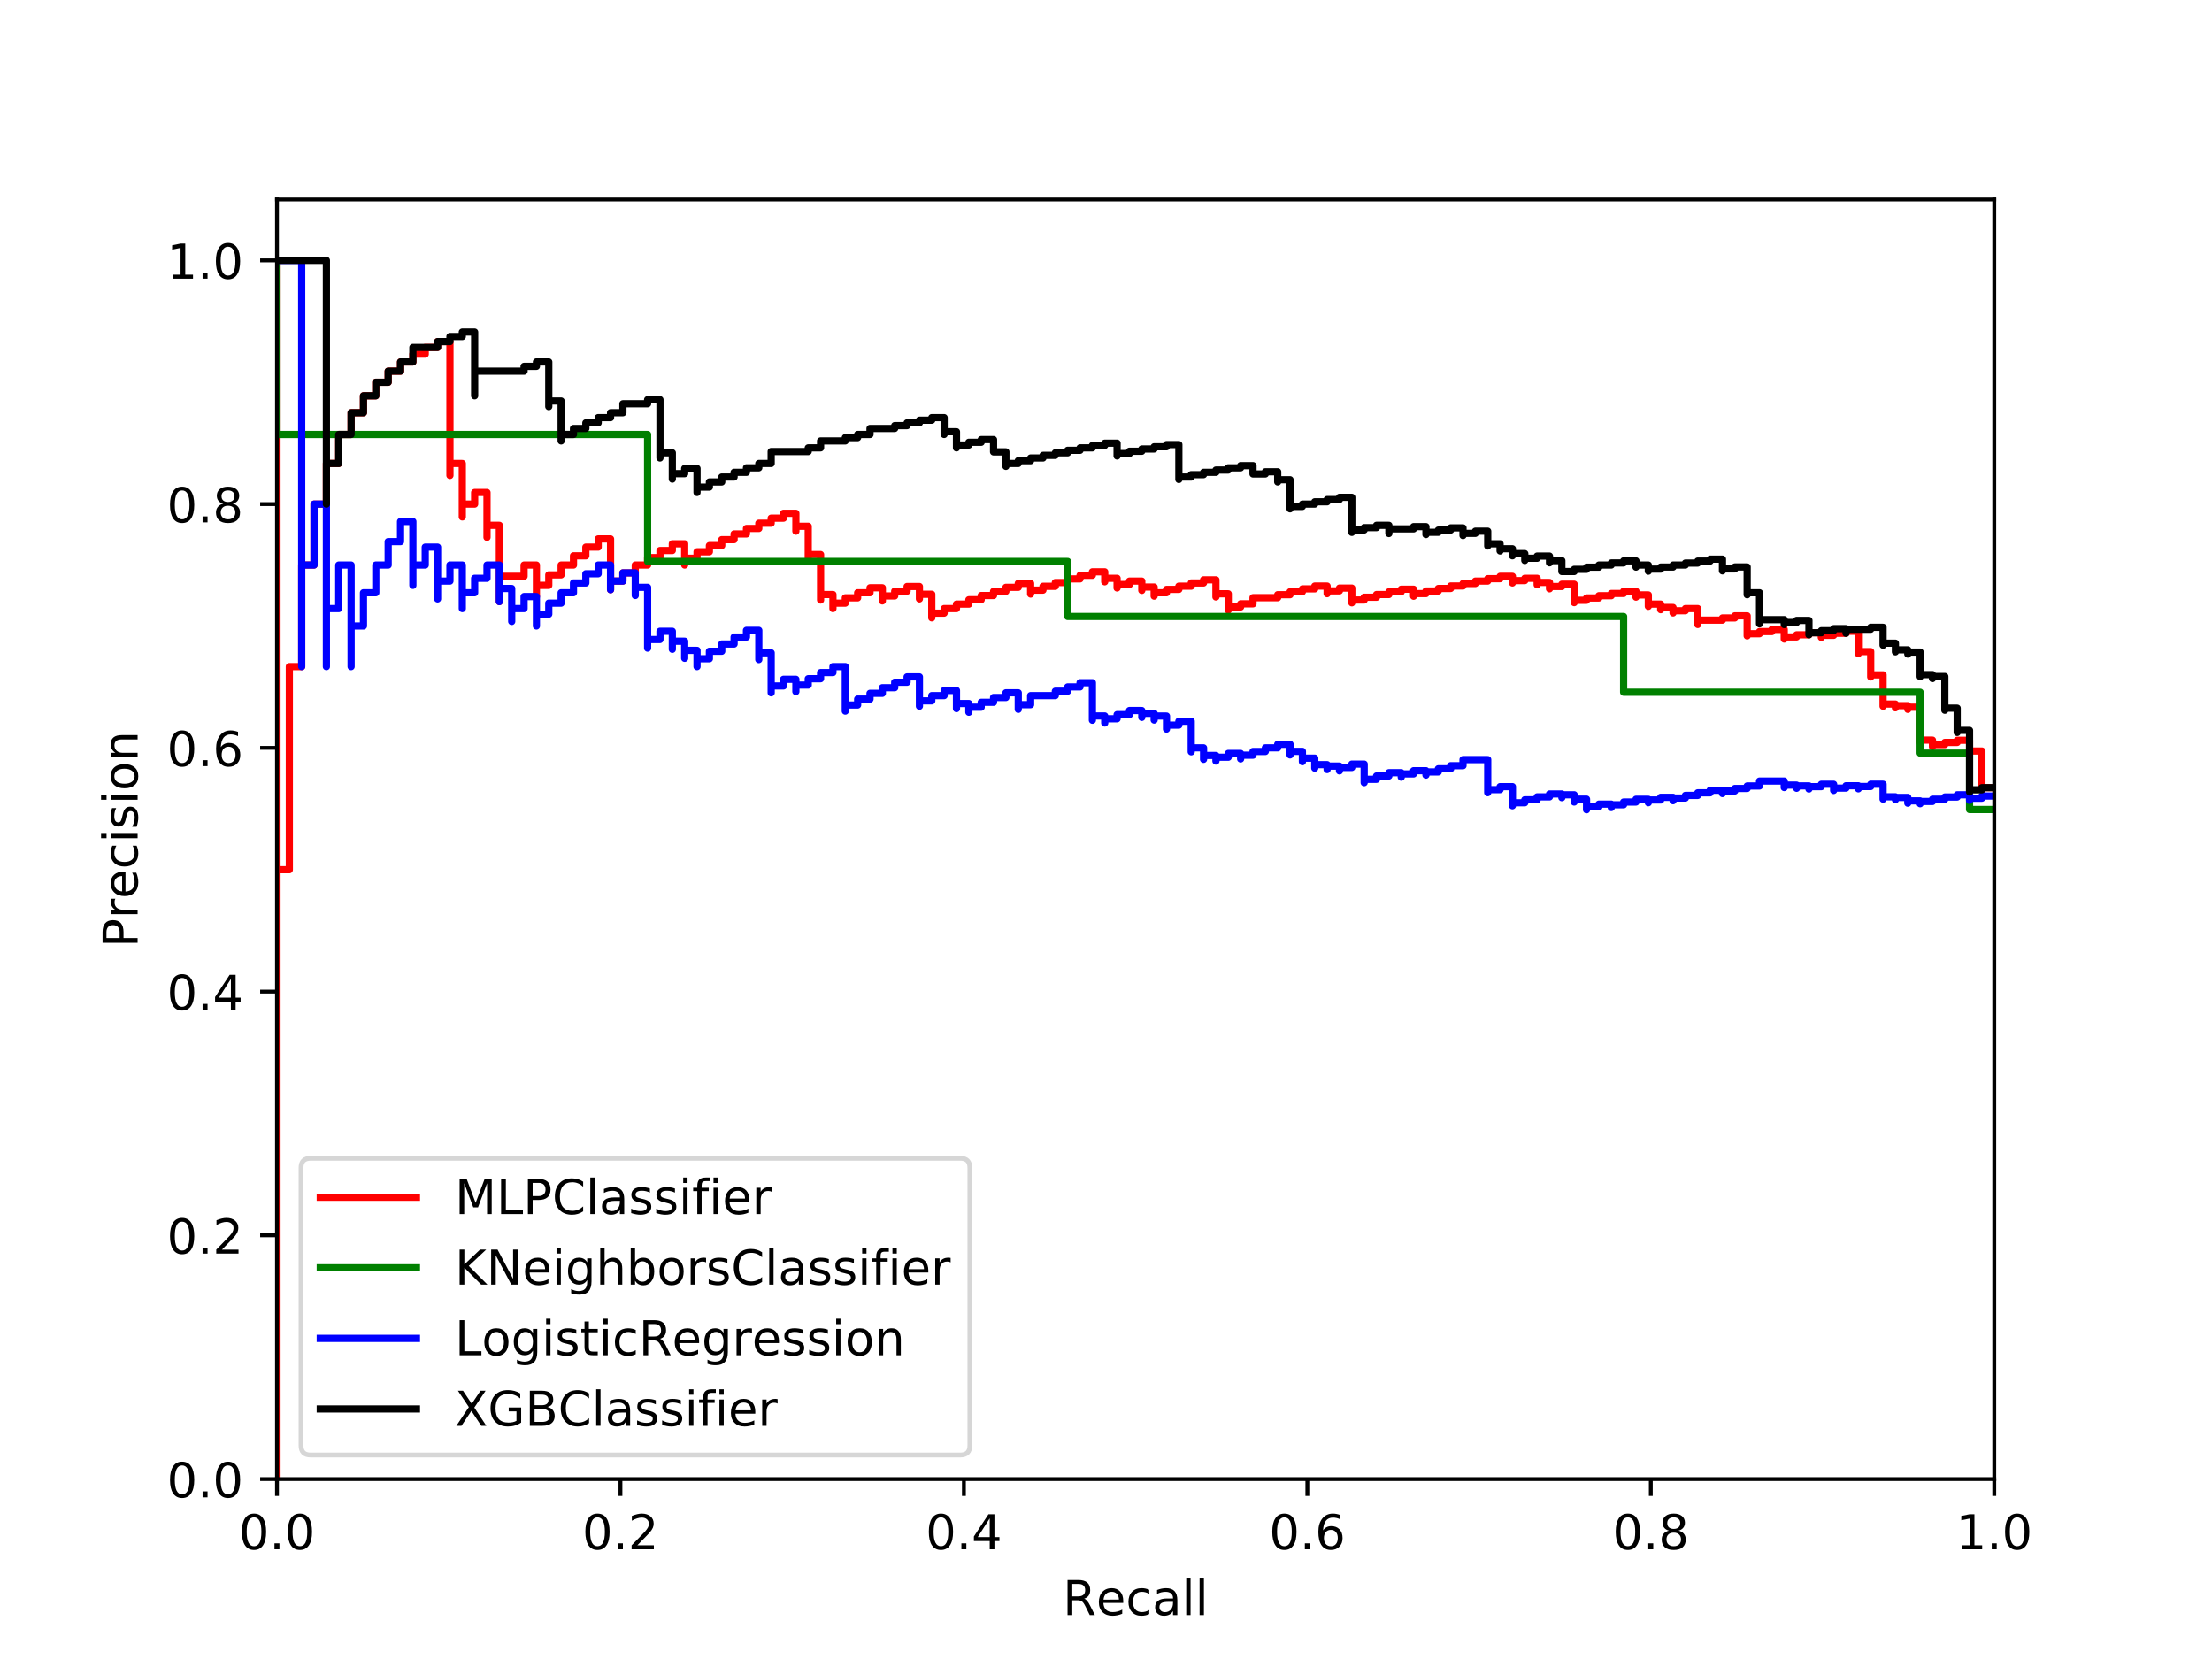 <?xml version="1.0" encoding="utf-8" standalone="no"?>
<!DOCTYPE svg PUBLIC "-//W3C//DTD SVG 1.1//EN"
  "http://www.w3.org/Graphics/SVG/1.1/DTD/svg11.dtd">
<!-- Created with matplotlib (http://matplotlib.org/) -->
<svg height="345pt" version="1.1" viewBox="0 0 460 345" width="460pt" xmlns="http://www.w3.org/2000/svg" xmlns:xlink="http://www.w3.org/1999/xlink">
 <defs>
  <style type="text/css">
*{stroke-linecap:butt;stroke-linejoin:round;}
  </style>
 </defs>
 <g id="figure_1">
  <g id="patch_1">
   <path d="M 0 345.6 
L 460.8 345.6 
L 460.8 0 
L 0 0 
z
" style="fill:#ffffff;"/>
  </g>
  <g id="axes_1">
   <g id="patch_2">
    <path d="M 57.6 307.584 
L 414.72 307.584 
L 414.72 41.472 
L 57.6 41.472 
z
" style="fill:#ffffff;"/>
   </g>
   <g id="matplotlib.axis_1">
    <g id="xtick_1">
     <g id="line2d_1">
      <defs>
       <path d="M 0 0 
L 0 3.5 
" id="md76522b139" style="stroke:#000000;stroke-width:0.8;"/>
      </defs>
      <g>
       <use style="stroke:#000000;stroke-width:0.8;" x="57.6" xlink:href="#md76522b139" y="307.584"/>
      </g>
     </g>
     <g id="text_1">
      <!-- 0.0 -->
      <defs>
       <path d="M 31.781 66.406 
Q 24.172 66.406 20.328 58.906 
Q 16.5 51.422 16.5 36.375 
Q 16.5 21.391 20.328 13.891 
Q 24.172 6.391 31.781 6.391 
Q 39.453 6.391 43.281 13.891 
Q 47.125 21.391 47.125 36.375 
Q 47.125 51.422 43.281 58.906 
Q 39.453 66.406 31.781 66.406 
M 31.781 74.219 
Q 44.047 74.219 50.516 64.516 
Q 56.984 54.828 56.984 36.375 
Q 56.984 17.969 50.516 8.266 
Q 44.047 -1.422 31.781 -1.422 
Q 19.531 -1.422 13.062 8.266 
Q 6.594 17.969 6.594 36.375 
Q 6.594 54.828 13.062 64.516 
Q 19.531 74.219 31.781 74.219 
" id="DejaVuSans-30"/>
       <path d="M 10.688 12.406 
L 21 12.406 
L 21 0 
L 10.688 0 
z
" id="DejaVuSans-2e"/>
      </defs>
      <g transform="translate(49.648 322.182)scale(0.1 -0.1)">
       <use xlink:href="#DejaVuSans-30"/>
       <use x="63.623" xlink:href="#DejaVuSans-2e"/>
       <use x="95.41" xlink:href="#DejaVuSans-30"/>
      </g>
     </g>
    </g>
    <g id="xtick_2">
     <g id="line2d_2">
      <g>
       <use style="stroke:#000000;stroke-width:0.8;" x="129.024" xlink:href="#md76522b139" y="307.584"/>
      </g>
     </g>
     <g id="text_2">
      <!-- 0.2 -->
      <defs>
       <path d="M 19.188 8.297 
L 53.609 8.297 
L 53.609 0 
L 7.328 0 
L 7.328 8.297 
Q 12.938 14.109 22.625 23.891 
Q 32.328 33.688 34.812 36.531 
Q 39.547 41.844 41.422 45.531 
Q 43.312 49.219 43.312 52.781 
Q 43.312 58.594 39.234 62.25 
Q 35.156 65.922 28.609 65.922 
Q 23.969 65.922 18.812 64.312 
Q 13.672 62.703 7.812 59.422 
L 7.812 69.391 
Q 13.766 71.781 18.938 73 
Q 24.125 74.219 28.422 74.219 
Q 39.75 74.219 46.484 68.547 
Q 53.219 62.891 53.219 53.422 
Q 53.219 48.922 51.531 44.891 
Q 49.859 40.875 45.406 35.406 
Q 44.188 33.984 37.641 27.219 
Q 31.109 20.453 19.188 8.297 
" id="DejaVuSans-32"/>
      </defs>
      <g transform="translate(121.072 322.182)scale(0.1 -0.1)">
       <use xlink:href="#DejaVuSans-30"/>
       <use x="63.623" xlink:href="#DejaVuSans-2e"/>
       <use x="95.41" xlink:href="#DejaVuSans-32"/>
      </g>
     </g>
    </g>
    <g id="xtick_3">
     <g id="line2d_3">
      <g>
       <use style="stroke:#000000;stroke-width:0.8;" x="200.448" xlink:href="#md76522b139" y="307.584"/>
      </g>
     </g>
     <g id="text_3">
      <!-- 0.4 -->
      <defs>
       <path d="M 37.797 64.312 
L 12.891 25.391 
L 37.797 25.391 
z
M 35.203 72.906 
L 47.609 72.906 
L 47.609 25.391 
L 58.016 25.391 
L 58.016 17.188 
L 47.609 17.188 
L 47.609 0 
L 37.797 0 
L 37.797 17.188 
L 4.891 17.188 
L 4.891 26.703 
z
" id="DejaVuSans-34"/>
      </defs>
      <g transform="translate(192.496 322.182)scale(0.1 -0.1)">
       <use xlink:href="#DejaVuSans-30"/>
       <use x="63.623" xlink:href="#DejaVuSans-2e"/>
       <use x="95.41" xlink:href="#DejaVuSans-34"/>
      </g>
     </g>
    </g>
    <g id="xtick_4">
     <g id="line2d_4">
      <g>
       <use style="stroke:#000000;stroke-width:0.8;" x="271.872" xlink:href="#md76522b139" y="307.584"/>
      </g>
     </g>
     <g id="text_4">
      <!-- 0.6 -->
      <defs>
       <path d="M 33.016 40.375 
Q 26.375 40.375 22.484 35.828 
Q 18.609 31.297 18.609 23.391 
Q 18.609 15.531 22.484 10.953 
Q 26.375 6.391 33.016 6.391 
Q 39.656 6.391 43.531 10.953 
Q 47.406 15.531 47.406 23.391 
Q 47.406 31.297 43.531 35.828 
Q 39.656 40.375 33.016 40.375 
M 52.594 71.297 
L 52.594 62.312 
Q 48.875 64.062 45.094 64.984 
Q 41.312 65.922 37.594 65.922 
Q 27.828 65.922 22.672 59.328 
Q 17.531 52.734 16.797 39.406 
Q 19.672 43.656 24.016 45.922 
Q 28.375 48.188 33.594 48.188 
Q 44.578 48.188 50.953 41.516 
Q 57.328 34.859 57.328 23.391 
Q 57.328 12.156 50.688 5.359 
Q 44.047 -1.422 33.016 -1.422 
Q 20.359 -1.422 13.672 8.266 
Q 6.984 17.969 6.984 36.375 
Q 6.984 53.656 15.188 63.938 
Q 23.391 74.219 37.203 74.219 
Q 40.922 74.219 44.703 73.484 
Q 48.484 72.75 52.594 71.297 
" id="DejaVuSans-36"/>
      </defs>
      <g transform="translate(263.92 322.182)scale(0.1 -0.1)">
       <use xlink:href="#DejaVuSans-30"/>
       <use x="63.623" xlink:href="#DejaVuSans-2e"/>
       <use x="95.41" xlink:href="#DejaVuSans-36"/>
      </g>
     </g>
    </g>
    <g id="xtick_5">
     <g id="line2d_5">
      <g>
       <use style="stroke:#000000;stroke-width:0.8;" x="343.296" xlink:href="#md76522b139" y="307.584"/>
      </g>
     </g>
     <g id="text_5">
      <!-- 0.8 -->
      <defs>
       <path d="M 31.781 34.625 
Q 24.75 34.625 20.719 30.859 
Q 16.703 27.094 16.703 20.516 
Q 16.703 13.922 20.719 10.156 
Q 24.75 6.391 31.781 6.391 
Q 38.812 6.391 42.859 10.172 
Q 46.922 13.969 46.922 20.516 
Q 46.922 27.094 42.891 30.859 
Q 38.875 34.625 31.781 34.625 
M 21.922 38.812 
Q 15.578 40.375 12.031 44.719 
Q 8.5 49.078 8.5 55.328 
Q 8.5 64.062 14.719 69.141 
Q 20.953 74.219 31.781 74.219 
Q 42.672 74.219 48.875 69.141 
Q 55.078 64.062 55.078 55.328 
Q 55.078 49.078 51.531 44.719 
Q 48 40.375 41.703 38.812 
Q 48.828 37.156 52.797 32.312 
Q 56.781 27.484 56.781 20.516 
Q 56.781 9.906 50.312 4.234 
Q 43.844 -1.422 31.781 -1.422 
Q 19.734 -1.422 13.25 4.234 
Q 6.781 9.906 6.781 20.516 
Q 6.781 27.484 10.781 32.312 
Q 14.797 37.156 21.922 38.812 
M 18.312 54.391 
Q 18.312 48.734 21.844 45.562 
Q 25.391 42.391 31.781 42.391 
Q 38.141 42.391 41.719 45.562 
Q 45.312 48.734 45.312 54.391 
Q 45.312 60.062 41.719 63.234 
Q 38.141 66.406 31.781 66.406 
Q 25.391 66.406 21.844 63.234 
Q 18.312 60.062 18.312 54.391 
" id="DejaVuSans-38"/>
      </defs>
      <g transform="translate(335.344 322.182)scale(0.1 -0.1)">
       <use xlink:href="#DejaVuSans-30"/>
       <use x="63.623" xlink:href="#DejaVuSans-2e"/>
       <use x="95.41" xlink:href="#DejaVuSans-38"/>
      </g>
     </g>
    </g>
    <g id="xtick_6">
     <g id="line2d_6">
      <g>
       <use style="stroke:#000000;stroke-width:0.8;" x="414.72" xlink:href="#md76522b139" y="307.584"/>
      </g>
     </g>
     <g id="text_6">
      <!-- 1.0 -->
      <defs>
       <path d="M 12.406 8.297 
L 28.516 8.297 
L 28.516 63.922 
L 10.984 60.406 
L 10.984 69.391 
L 28.422 72.906 
L 38.281 72.906 
L 38.281 8.297 
L 54.391 8.297 
L 54.391 0 
L 12.406 0 
z
" id="DejaVuSans-31"/>
      </defs>
      <g transform="translate(406.768 322.182)scale(0.1 -0.1)">
       <use xlink:href="#DejaVuSans-31"/>
       <use x="63.623" xlink:href="#DejaVuSans-2e"/>
       <use x="95.41" xlink:href="#DejaVuSans-30"/>
      </g>
     </g>
    </g>
    <g id="text_7">
     <!-- Recall -->
     <defs>
      <path d="M 44.391 34.188 
Q 47.562 33.109 50.562 29.594 
Q 53.562 26.078 56.594 19.922 
L 66.609 0 
L 56 0 
L 46.688 18.703 
Q 43.062 26.031 39.672 28.422 
Q 36.281 30.812 30.422 30.812 
L 19.672 30.812 
L 19.672 0 
L 9.812 0 
L 9.812 72.906 
L 32.078 72.906 
Q 44.578 72.906 50.734 67.672 
Q 56.891 62.453 56.891 51.906 
Q 56.891 45.016 53.688 40.469 
Q 50.484 35.938 44.391 34.188 
M 19.672 64.797 
L 19.672 38.922 
L 32.078 38.922 
Q 39.203 38.922 42.844 42.219 
Q 46.484 45.516 46.484 51.906 
Q 46.484 58.297 42.844 61.547 
Q 39.203 64.797 32.078 64.797 
z
" id="DejaVuSans-52"/>
      <path d="M 56.203 29.594 
L 56.203 25.203 
L 14.891 25.203 
Q 15.484 15.922 20.484 11.062 
Q 25.484 6.203 34.422 6.203 
Q 39.594 6.203 44.453 7.469 
Q 49.312 8.734 54.109 11.281 
L 54.109 2.781 
Q 49.266 0.734 44.188 -0.344 
Q 39.109 -1.422 33.891 -1.422 
Q 20.797 -1.422 13.156 6.188 
Q 5.516 13.812 5.516 26.812 
Q 5.516 40.234 12.766 48.109 
Q 20.016 56 32.328 56 
Q 43.359 56 49.781 48.891 
Q 56.203 41.797 56.203 29.594 
M 47.219 32.234 
Q 47.125 39.594 43.094 43.984 
Q 39.062 48.391 32.422 48.391 
Q 24.906 48.391 20.391 44.141 
Q 15.875 39.891 15.188 32.172 
z
" id="DejaVuSans-65"/>
      <path d="M 48.781 52.594 
L 48.781 44.188 
Q 44.969 46.297 41.141 47.344 
Q 37.312 48.391 33.406 48.391 
Q 24.656 48.391 19.812 42.844 
Q 14.984 37.312 14.984 27.297 
Q 14.984 17.281 19.812 11.734 
Q 24.656 6.203 33.406 6.203 
Q 37.312 6.203 41.141 7.25 
Q 44.969 8.297 48.781 10.406 
L 48.781 2.094 
Q 45.016 0.344 40.984 -0.531 
Q 36.969 -1.422 32.422 -1.422 
Q 20.062 -1.422 12.781 6.344 
Q 5.516 14.109 5.516 27.297 
Q 5.516 40.672 12.859 48.328 
Q 20.219 56 33.016 56 
Q 37.156 56 41.109 55.141 
Q 45.062 54.297 48.781 52.594 
" id="DejaVuSans-63"/>
      <path d="M 34.281 27.484 
Q 23.391 27.484 19.188 25 
Q 14.984 22.516 14.984 16.5 
Q 14.984 11.719 18.141 8.906 
Q 21.297 6.109 26.703 6.109 
Q 34.188 6.109 38.703 11.406 
Q 43.219 16.703 43.219 25.484 
L 43.219 27.484 
z
M 52.203 31.203 
L 52.203 0 
L 43.219 0 
L 43.219 8.297 
Q 40.141 3.328 35.547 0.953 
Q 30.953 -1.422 24.312 -1.422 
Q 15.922 -1.422 10.953 3.297 
Q 6 8.016 6 15.922 
Q 6 25.141 12.172 29.828 
Q 18.359 34.516 30.609 34.516 
L 43.219 34.516 
L 43.219 35.406 
Q 43.219 41.609 39.141 45 
Q 35.062 48.391 27.688 48.391 
Q 23 48.391 18.547 47.266 
Q 14.109 46.141 10.016 43.891 
L 10.016 52.203 
Q 14.938 54.109 19.578 55.047 
Q 24.219 56 28.609 56 
Q 40.484 56 46.344 49.844 
Q 52.203 43.703 52.203 31.203 
" id="DejaVuSans-61"/>
      <path d="M 9.422 75.984 
L 18.406 75.984 
L 18.406 0 
L 9.422 0 
z
" id="DejaVuSans-6c"/>
     </defs>
     <g transform="translate(221.021 335.861)scale(0.1 -0.1)">
      <use xlink:href="#DejaVuSans-52"/>
      <use x="69.42" xlink:href="#DejaVuSans-65"/>
      <use x="130.943" xlink:href="#DejaVuSans-63"/>
      <use x="185.924" xlink:href="#DejaVuSans-61"/>
      <use x="247.203" xlink:href="#DejaVuSans-6c"/>
      <use x="274.986" xlink:href="#DejaVuSans-6c"/>
     </g>
    </g>
   </g>
   <g id="matplotlib.axis_2">
    <g id="ytick_1">
     <g id="line2d_7">
      <defs>
       <path d="M 0 0 
L -3.5 0 
" id="maa98fc1092" style="stroke:#000000;stroke-width:0.8;"/>
      </defs>
      <g>
       <use style="stroke:#000000;stroke-width:0.8;" x="57.6" xlink:href="#maa98fc1092" y="307.584"/>
      </g>
     </g>
     <g id="text_8">
      <!-- 0.0 -->
      <g transform="translate(34.697 311.383)scale(0.1 -0.1)">
       <use xlink:href="#DejaVuSans-30"/>
       <use x="63.623" xlink:href="#DejaVuSans-2e"/>
       <use x="95.41" xlink:href="#DejaVuSans-30"/>
      </g>
     </g>
    </g>
    <g id="ytick_2">
     <g id="line2d_8">
      <g>
       <use style="stroke:#000000;stroke-width:0.8;" x="57.6" xlink:href="#maa98fc1092" y="256.896"/>
      </g>
     </g>
     <g id="text_9">
      <!-- 0.2 -->
      <g transform="translate(34.697 260.695)scale(0.1 -0.1)">
       <use xlink:href="#DejaVuSans-30"/>
       <use x="63.623" xlink:href="#DejaVuSans-2e"/>
       <use x="95.41" xlink:href="#DejaVuSans-32"/>
      </g>
     </g>
    </g>
    <g id="ytick_3">
     <g id="line2d_9">
      <g>
       <use style="stroke:#000000;stroke-width:0.8;" x="57.6" xlink:href="#maa98fc1092" y="206.208"/>
      </g>
     </g>
     <g id="text_10">
      <!-- 0.4 -->
      <g transform="translate(34.697 210.007)scale(0.1 -0.1)">
       <use xlink:href="#DejaVuSans-30"/>
       <use x="63.623" xlink:href="#DejaVuSans-2e"/>
       <use x="95.41" xlink:href="#DejaVuSans-34"/>
      </g>
     </g>
    </g>
    <g id="ytick_4">
     <g id="line2d_10">
      <g>
       <use style="stroke:#000000;stroke-width:0.8;" x="57.6" xlink:href="#maa98fc1092" y="155.52"/>
      </g>
     </g>
     <g id="text_11">
      <!-- 0.6 -->
      <g transform="translate(34.697 159.319)scale(0.1 -0.1)">
       <use xlink:href="#DejaVuSans-30"/>
       <use x="63.623" xlink:href="#DejaVuSans-2e"/>
       <use x="95.41" xlink:href="#DejaVuSans-36"/>
      </g>
     </g>
    </g>
    <g id="ytick_5">
     <g id="line2d_11">
      <g>
       <use style="stroke:#000000;stroke-width:0.8;" x="57.6" xlink:href="#maa98fc1092" y="104.832"/>
      </g>
     </g>
     <g id="text_12">
      <!-- 0.8 -->
      <g transform="translate(34.697 108.631)scale(0.1 -0.1)">
       <use xlink:href="#DejaVuSans-30"/>
       <use x="63.623" xlink:href="#DejaVuSans-2e"/>
       <use x="95.41" xlink:href="#DejaVuSans-38"/>
      </g>
     </g>
    </g>
    <g id="ytick_6">
     <g id="line2d_12">
      <g>
       <use style="stroke:#000000;stroke-width:0.8;" x="57.6" xlink:href="#maa98fc1092" y="54.144"/>
      </g>
     </g>
     <g id="text_13">
      <!-- 1.0 -->
      <g transform="translate(34.697 57.943)scale(0.1 -0.1)">
       <use xlink:href="#DejaVuSans-31"/>
       <use x="63.623" xlink:href="#DejaVuSans-2e"/>
       <use x="95.41" xlink:href="#DejaVuSans-30"/>
      </g>
     </g>
    </g>
    <g id="text_14">
     <!-- Precision -->
     <defs>
      <path d="M 19.672 64.797 
L 19.672 37.406 
L 32.078 37.406 
Q 38.969 37.406 42.719 40.969 
Q 46.484 44.531 46.484 51.125 
Q 46.484 57.672 42.719 61.234 
Q 38.969 64.797 32.078 64.797 
z
M 9.812 72.906 
L 32.078 72.906 
Q 44.344 72.906 50.609 67.359 
Q 56.891 61.812 56.891 51.125 
Q 56.891 40.328 50.609 34.812 
Q 44.344 29.297 32.078 29.297 
L 19.672 29.297 
L 19.672 0 
L 9.812 0 
z
" id="DejaVuSans-50"/>
      <path d="M 41.109 46.297 
Q 39.594 47.172 37.812 47.578 
Q 36.031 48 33.891 48 
Q 26.266 48 22.188 43.047 
Q 18.109 38.094 18.109 28.812 
L 18.109 0 
L 9.078 0 
L 9.078 54.688 
L 18.109 54.688 
L 18.109 46.188 
Q 20.953 51.172 25.484 53.578 
Q 30.031 56 36.531 56 
Q 37.453 56 38.578 55.875 
Q 39.703 55.766 41.062 55.516 
z
" id="DejaVuSans-72"/>
      <path d="M 9.422 54.688 
L 18.406 54.688 
L 18.406 0 
L 9.422 0 
z
M 9.422 75.984 
L 18.406 75.984 
L 18.406 64.594 
L 9.422 64.594 
z
" id="DejaVuSans-69"/>
      <path d="M 44.281 53.078 
L 44.281 44.578 
Q 40.484 46.531 36.375 47.5 
Q 32.281 48.484 27.875 48.484 
Q 21.188 48.484 17.844 46.438 
Q 14.5 44.391 14.5 40.281 
Q 14.5 37.156 16.891 35.375 
Q 19.281 33.594 26.516 31.984 
L 29.594 31.297 
Q 39.156 29.25 43.188 25.516 
Q 47.219 21.781 47.219 15.094 
Q 47.219 7.469 41.188 3.016 
Q 35.156 -1.422 24.609 -1.422 
Q 20.219 -1.422 15.453 -0.562 
Q 10.688 0.297 5.422 2 
L 5.422 11.281 
Q 10.406 8.688 15.234 7.391 
Q 20.062 6.109 24.812 6.109 
Q 31.156 6.109 34.562 8.281 
Q 37.984 10.453 37.984 14.406 
Q 37.984 18.062 35.516 20.016 
Q 33.062 21.969 24.703 23.781 
L 21.578 24.516 
Q 13.234 26.266 9.516 29.906 
Q 5.812 33.547 5.812 39.891 
Q 5.812 47.609 11.281 51.797 
Q 16.75 56 26.812 56 
Q 31.781 56 36.172 55.266 
Q 40.578 54.547 44.281 53.078 
" id="DejaVuSans-73"/>
      <path d="M 30.609 48.391 
Q 23.391 48.391 19.188 42.75 
Q 14.984 37.109 14.984 27.297 
Q 14.984 17.484 19.156 11.844 
Q 23.344 6.203 30.609 6.203 
Q 37.797 6.203 41.984 11.859 
Q 46.188 17.531 46.188 27.297 
Q 46.188 37.016 41.984 42.703 
Q 37.797 48.391 30.609 48.391 
M 30.609 56 
Q 42.328 56 49.016 48.375 
Q 55.719 40.766 55.719 27.297 
Q 55.719 13.875 49.016 6.219 
Q 42.328 -1.422 30.609 -1.422 
Q 18.844 -1.422 12.172 6.219 
Q 5.516 13.875 5.516 27.297 
Q 5.516 40.766 12.172 48.375 
Q 18.844 56 30.609 56 
" id="DejaVuSans-6f"/>
      <path d="M 54.891 33.016 
L 54.891 0 
L 45.906 0 
L 45.906 32.719 
Q 45.906 40.484 42.875 44.328 
Q 39.844 48.188 33.797 48.188 
Q 26.516 48.188 22.312 43.547 
Q 18.109 38.922 18.109 30.906 
L 18.109 0 
L 9.078 0 
L 9.078 54.688 
L 18.109 54.688 
L 18.109 46.188 
Q 21.344 51.125 25.703 53.562 
Q 30.078 56 35.797 56 
Q 45.219 56 50.047 50.172 
Q 54.891 44.344 54.891 33.016 
" id="DejaVuSans-6e"/>
     </defs>
     <g transform="translate(28.617 197.033)rotate(-90)scale(0.1 -0.1)">
      <use xlink:href="#DejaVuSans-50"/>
      <use x="60.287" xlink:href="#DejaVuSans-72"/>
      <use x="101.369" xlink:href="#DejaVuSans-65"/>
      <use x="162.893" xlink:href="#DejaVuSans-63"/>
      <use x="217.873" xlink:href="#DejaVuSans-69"/>
      <use x="245.656" xlink:href="#DejaVuSans-73"/>
      <use x="297.756" xlink:href="#DejaVuSans-69"/>
      <use x="325.539" xlink:href="#DejaVuSans-6f"/>
      <use x="386.721" xlink:href="#DejaVuSans-6e"/>
     </g>
    </g>
   </g>
   <g id="line2d_13">
    <path clip-path="url(#pecd44e5f6a)" d="M 414.72 163.796 
L 412.151 163.796 
L 412.151 164.245 
L 412.151 164.245 
L 412.151 164.245 
L 412.151 156.178 
L 409.582 156.178 
L 409.582 156.622 
L 409.582 156.622 
L 409.582 156.622 
L 409.582 153.95 
L 407.012 153.95 
L 407.012 154.394 
L 404.443 154.394 
L 404.443 154.841 
L 401.874 154.841 
L 401.874 155.293 
L 401.874 155.293 
L 401.874 155.293 
L 401.874 153.914 
L 399.305 153.914 
L 399.305 154.368 
L 399.305 154.368 
L 399.305 154.368 
L 399.305 147.072 
L 396.736 147.072 
L 396.736 147.517 
L 396.736 147.517 
L 396.736 147.517 
L 396.736 146.747 
L 394.166 146.747 
L 394.166 147.194 
L 394.166 147.194 
L 394.166 147.194 
L 394.166 146.416 
L 391.597 146.416 
L 391.597 146.866 
L 391.597 146.866 
L 391.597 146.866 
L 391.597 140.339 
L 389.028 140.339 
L 389.028 140.779 
L 389.028 140.779 
L 389.028 140.779 
L 389.028 135.512 
L 386.459 135.512 
L 386.459 135.942 
L 386.459 135.942 
L 386.459 135.942 
L 386.459 131.278 
L 383.889 131.278 
L 383.889 131.699 
L 381.32 131.699 
L 381.32 132.126 
L 378.751 132.126 
L 378.751 132.556 
L 378.751 132.556 
L 378.751 132.556 
L 378.751 131.584 
L 376.182 131.584 
L 376.182 132.017 
L 373.613 132.017 
L 373.613 132.454 
L 371.043 132.454 
L 371.043 132.897 
L 371.043 132.897 
L 371.043 132.897 
L 371.043 130.9 
L 368.474 130.9 
L 368.474 131.341 
L 365.905 131.341 
L 365.905 131.787 
L 363.336 131.787 
L 363.336 132.239 
L 363.336 132.239 
L 363.336 132.239 
L 363.336 128.064 
L 360.767 128.064 
L 360.767 128.507 
L 358.197 128.507 
L 358.197 128.955 
L 353.059 128.955 
L 353.059 129.867 
L 353.059 129.867 
L 353.059 129.867 
L 353.059 126.555 
L 350.49 126.555 
L 350.49 127.008 
L 347.921 127.008 
L 347.921 127.466 
L 347.921 127.466 
L 347.921 127.466 
L 347.921 126.326 
L 345.351 126.326 
L 345.351 126.786 
L 345.351 126.786 
L 345.351 126.786 
L 345.351 125.627 
L 342.782 125.627 
L 342.782 126.088 
L 342.782 126.088 
L 342.782 126.088 
L 342.782 123.716 
L 340.213 123.716 
L 340.213 124.173 
L 340.213 124.173 
L 340.213 124.173 
L 340.213 122.959 
L 337.644 122.959 
L 337.644 123.418 
L 335.075 123.418 
L 335.075 123.883 
L 332.505 123.883 
L 332.505 124.354 
L 329.936 124.354 
L 329.936 124.831 
L 327.367 124.831 
L 327.367 125.316 
L 327.367 125.316 
L 327.367 125.316 
L 327.367 121.492 
L 324.798 121.492 
L 324.798 121.966 
L 322.228 121.966 
L 322.228 122.447 
L 322.228 122.447 
L 322.228 122.447 
L 322.228 121.125 
L 319.659 121.125 
L 319.659 121.606 
L 319.659 121.606 
L 319.659 121.606 
L 319.659 120.259 
L 317.09 120.259 
L 317.09 120.741 
L 314.521 120.741 
L 314.521 121.231 
L 314.521 121.231 
L 314.521 121.231 
L 314.521 119.851 
L 311.952 119.851 
L 311.952 120.341 
L 309.382 120.341 
L 309.382 120.839 
L 306.813 120.839 
L 306.813 121.344 
L 304.244 121.344 
L 304.244 121.857 
L 301.675 121.857 
L 301.675 122.378 
L 299.106 122.378 
L 299.106 122.907 
L 296.536 122.907 
L 296.536 123.444 
L 293.967 123.444 
L 293.967 123.99 
L 293.967 123.99 
L 293.967 123.99 
L 293.967 122.533 
L 291.398 122.533 
L 291.398 123.08 
L 288.829 123.08 
L 288.829 123.636 
L 286.26 123.636 
L 286.26 124.201 
L 283.69 124.201 
L 283.69 124.775 
L 281.121 124.775 
L 281.121 125.359 
L 281.121 125.359 
L 281.121 125.359 
L 281.121 122.296 
L 278.552 122.296 
L 278.552 122.873 
L 275.983 122.873 
L 275.983 123.461 
L 275.983 123.461 
L 275.983 123.461 
L 275.983 121.874 
L 273.414 121.874 
L 273.414 122.463 
L 270.844 122.463 
L 270.844 123.062 
L 268.275 123.062 
L 268.275 123.672 
L 265.706 123.672 
L 265.706 124.293 
L 260.567 124.293 
L 260.567 125.568 
L 257.998 125.568 
L 257.998 126.223 
L 255.429 126.223 
L 255.429 126.891 
L 255.429 126.891 
L 255.429 126.891 
L 255.429 123.481 
L 252.86 123.481 
L 252.86 124.142 
L 252.86 124.142 
L 252.86 124.142 
L 252.86 120.58 
L 250.291 120.58 
L 250.291 121.231 
L 247.721 121.231 
L 247.721 121.895 
L 245.152 121.895 
L 245.152 122.573 
L 242.583 122.573 
L 242.583 123.264 
L 240.014 123.264 
L 240.014 123.969 
L 240.014 123.969 
L 240.014 123.969 
L 240.014 122.076 
L 237.445 122.076 
L 237.445 122.784 
L 237.445 122.784 
L 237.445 122.784 
L 237.445 120.839 
L 234.875 120.839 
L 234.875 121.548 
L 232.306 121.548 
L 232.306 122.273 
L 232.306 122.273 
L 232.306 122.273 
L 232.306 120.259 
L 229.737 120.259 
L 229.737 120.985 
L 229.737 120.985 
L 229.737 120.985 
L 229.737 118.912 
L 227.168 118.912 
L 227.168 119.64 
L 224.599 119.64 
L 224.599 120.384 
L 222.029 120.384 
L 222.029 121.145 
L 219.46 121.145 
L 219.46 121.924 
L 216.891 121.924 
L 216.891 122.722 
L 214.322 122.722 
L 214.322 123.538 
L 214.322 123.538 
L 214.322 123.538 
L 214.322 121.321 
L 211.753 121.321 
L 211.753 122.14 
L 209.183 122.14 
L 209.183 122.98 
L 206.614 122.98 
L 206.614 123.84 
L 204.045 123.84 
L 204.045 124.722 
L 201.476 124.722 
L 201.476 125.627 
L 198.906 125.627 
L 198.906 126.555 
L 196.337 126.555 
L 196.337 127.508 
L 193.768 127.508 
L 193.768 128.486 
L 193.768 128.486 
L 193.768 128.486 
L 193.768 123.58 
L 191.199 123.58 
L 191.199 124.544 
L 191.199 124.544 
L 191.199 124.544 
L 191.199 121.966 
L 188.63 121.966 
L 188.63 122.935 
L 186.06 122.935 
L 186.06 123.932 
L 183.491 123.932 
L 183.491 124.958 
L 183.491 124.958 
L 183.491 124.958 
L 183.491 122.232 
L 180.922 122.232 
L 180.922 123.264 
L 178.353 123.264 
L 178.353 124.327 
L 175.784 124.327 
L 175.784 125.424 
L 173.214 125.424 
L 173.214 126.555 
L 173.214 126.555 
L 173.214 126.555 
L 173.214 123.636 
L 170.645 123.636 
L 170.645 124.775 
L 170.645 124.775 
L 170.645 124.775 
L 170.645 115.319 
L 168.076 115.319 
L 168.076 116.392 
L 168.076 116.392 
L 168.076 116.392 
L 168.076 109.44 
L 165.507 109.44 
L 165.507 110.464 
L 165.507 110.464 
L 165.507 110.464 
L 165.507 106.745 
L 162.938 106.745 
L 162.938 107.756 
L 160.368 107.756 
L 160.368 108.808 
L 157.799 108.808 
L 157.799 109.901 
L 155.23 109.901 
L 155.23 111.039 
L 152.661 111.039 
L 152.661 112.224 
L 150.092 112.224 
L 150.092 113.46 
L 147.522 113.46 
L 147.522 114.749 
L 144.953 114.749 
L 144.953 116.096 
L 142.384 116.096 
L 142.384 117.504 
L 142.384 117.504 
L 142.384 117.504 
L 142.384 113.084 
L 139.815 113.084 
L 139.815 114.487 
L 137.245 114.487 
L 137.245 115.959 
L 134.676 115.959 
L 134.676 117.504 
L 132.107 117.504 
L 132.107 119.129 
L 129.538 119.129 
L 129.538 120.839 
L 126.969 120.839 
L 126.969 122.641 
L 126.969 122.641 
L 126.969 122.641 
L 126.969 112.073 
L 124.399 112.073 
L 124.399 113.777 
L 121.83 113.777 
L 121.83 115.584 
L 119.261 115.584 
L 119.261 117.504 
L 116.692 117.504 
L 116.692 119.548 
L 114.123 119.548 
L 114.123 121.728 
L 111.553 121.728 
L 111.553 124.058 
L 111.553 124.058 
L 111.553 124.058 
L 111.553 117.504 
L 108.984 117.504 
L 108.984 119.851 
L 103.846 119.851 
L 103.846 125.107 
L 103.846 125.107 
L 103.846 125.107 
L 103.846 109.24 
L 101.277 109.24 
L 101.277 111.744 
L 101.277 111.744 
L 101.277 111.744 
L 101.277 102.418 
L 98.707 102.418 
L 98.707 104.832 
L 96.138 104.832 
L 96.138 107.5 
L 96.138 107.5 
L 96.138 107.5 
L 96.138 96.384 
L 93.569 96.384 
L 93.569 98.869 
L 93.569 98.869 
L 93.569 98.869 
L 93.569 71.04 
L 91 71.04 
L 91 72.247 
L 88.431 72.247 
L 88.431 73.639 
L 85.861 73.639 
L 85.861 75.264 
L 83.292 75.264 
L 83.292 77.184 
L 80.723 77.184 
L 80.723 79.488 
L 78.154 79.488 
L 78.154 82.304 
L 75.584 82.304 
L 75.584 85.824 
L 73.015 85.824 
L 73.015 90.35 
L 70.446 90.35 
L 70.446 96.384 
L 67.877 96.384 
L 67.877 104.832 
L 65.308 104.832 
L 65.308 117.504 
L 62.738 117.504 
L 62.738 138.624 
L 60.169 138.624 
L 60.169 180.864 
L 57.6 180.864 
L 57.6 307.584 
L 57.6 307.584 
L 57.6 307.584 
L 57.6 54.144 
L 57.6 54.144 
" style="fill:none;stroke:#ff0000;stroke-linecap:square;stroke-width:1.5;"/>
   </g>
   <g id="line2d_14">
    <path clip-path="url(#pecd44e5f6a)" d="M 414.72 168.342 
L 409.582 168.342 
L 409.582 156.622 
L 399.305 156.622 
L 399.305 143.955 
L 337.644 143.955 
L 337.644 128.201 
L 222.029 128.201 
L 222.029 116.759 
L 134.676 116.759 
L 134.676 90.35 
L 57.6 90.35 
L 57.6 54.144 
" style="fill:none;stroke:#008000;stroke-linecap:square;stroke-width:1.5;"/>
   </g>
   <g id="line2d_15">
    <path clip-path="url(#pecd44e5f6a)" d="M 414.72 165.535 
L 412.151 165.535 
L 412.151 165.986 
L 409.582 165.986 
L 409.582 166.441 
L 409.582 166.441 
L 409.582 166.441 
L 409.582 165.284 
L 407.012 165.284 
L 407.012 165.741 
L 404.443 165.741 
L 404.443 166.202 
L 401.874 166.202 
L 401.874 166.667 
L 399.305 166.667 
L 399.305 167.136 
L 399.305 167.136 
L 399.305 167.136 
L 399.305 166.548 
L 396.736 166.548 
L 396.736 167.021 
L 396.736 167.021 
L 396.736 167.021 
L 396.736 165.829 
L 394.166 165.829 
L 394.166 166.305 
L 394.166 166.305 
L 394.166 166.305 
L 394.166 165.701 
L 391.597 165.701 
L 391.597 166.18 
L 391.597 166.18 
L 391.597 166.18 
L 391.597 163.079 
L 389.028 163.079 
L 389.028 163.559 
L 386.459 163.559 
L 386.459 164.043 
L 386.459 164.043 
L 386.459 164.043 
L 386.459 163.405 
L 383.889 163.405 
L 383.889 163.893 
L 381.32 163.893 
L 381.32 164.385 
L 381.32 164.385 
L 381.32 164.385 
L 381.32 163.089 
L 378.751 163.089 
L 378.751 163.584 
L 376.182 163.584 
L 376.182 164.084 
L 376.182 164.084 
L 376.182 164.084 
L 376.182 163.425 
L 373.613 163.425 
L 373.613 163.929 
L 373.613 163.929 
L 373.613 163.929 
L 373.613 163.264 
L 371.043 163.264 
L 371.043 163.772 
L 371.043 163.772 
L 371.043 163.772 
L 371.043 162.421 
L 365.905 162.421 
L 365.905 163.448 
L 363.336 163.448 
L 363.336 163.968 
L 360.767 163.968 
L 360.767 164.493 
L 358.197 164.493 
L 358.197 165.024 
L 358.197 165.024 
L 358.197 165.024 
L 358.197 164.335 
L 355.628 164.335 
L 355.628 164.87 
L 353.059 164.87 
L 353.059 165.41 
L 350.49 165.41 
L 350.49 165.956 
L 347.921 165.956 
L 347.921 166.507 
L 347.921 166.507 
L 347.921 166.507 
L 347.921 165.808 
L 345.351 165.808 
L 345.351 166.364 
L 342.782 166.364 
L 342.782 166.925 
L 342.782 166.925 
L 342.782 166.925 
L 342.782 166.218 
L 340.213 166.218 
L 340.213 166.784 
L 337.644 166.784 
L 337.644 167.356 
L 335.075 167.356 
L 335.075 167.933 
L 335.075 167.933 
L 335.075 167.933 
L 335.075 167.217 
L 332.505 167.217 
L 332.505 167.8 
L 329.936 167.8 
L 329.936 168.389 
L 329.936 168.389 
L 329.936 168.389 
L 329.936 166.191 
L 327.367 166.191 
L 327.367 166.784 
L 327.367 166.784 
L 327.367 166.784 
L 327.367 165.278 
L 324.798 165.278 
L 324.798 165.876 
L 324.798 165.876 
L 324.798 165.876 
L 324.798 165.11 
L 322.228 165.11 
L 322.228 165.713 
L 319.659 165.713 
L 319.659 166.322 
L 317.09 166.322 
L 317.09 166.939 
L 314.521 166.939 
L 314.521 167.562 
L 314.521 167.562 
L 314.521 167.562 
L 314.521 163.584 
L 311.952 163.584 
L 311.952 164.209 
L 309.382 164.209 
L 309.382 164.842 
L 309.382 164.842 
L 309.382 164.842 
L 309.382 157.963 
L 304.244 157.963 
L 304.244 159.229 
L 301.675 159.229 
L 301.675 159.874 
L 299.106 159.874 
L 299.106 160.526 
L 296.536 160.526 
L 296.536 161.187 
L 296.536 161.187 
L 296.536 161.187 
L 296.536 160.272 
L 293.967 160.272 
L 293.967 160.939 
L 291.398 160.939 
L 291.398 161.615 
L 291.398 161.615 
L 291.398 161.615 
L 291.398 160.686 
L 288.829 160.686 
L 288.829 161.369 
L 286.26 161.369 
L 286.26 162.06 
L 283.69 162.06 
L 283.69 162.761 
L 283.69 162.761 
L 283.69 162.761 
L 283.69 158.899 
L 281.121 158.899 
L 281.121 159.602 
L 278.552 159.602 
L 278.552 160.315 
L 278.552 160.315 
L 278.552 160.315 
L 278.552 159.313 
L 275.983 159.313 
L 275.983 160.033 
L 275.983 160.033 
L 275.983 160.033 
L 275.983 159.016 
L 273.414 159.016 
L 273.414 159.744 
L 273.414 159.744 
L 273.414 159.744 
L 273.414 157.662 
L 270.844 157.662 
L 270.844 158.396 
L 270.844 158.396 
L 270.844 158.396 
L 270.844 156.249 
L 268.275 156.249 
L 268.275 156.989 
L 268.275 156.989 
L 268.275 156.989 
L 268.275 154.775 
L 265.706 154.775 
L 265.706 155.52 
L 263.137 155.52 
L 263.137 156.277 
L 260.567 156.277 
L 260.567 157.044 
L 257.998 157.044 
L 257.998 157.824 
L 257.998 157.824 
L 257.998 157.824 
L 257.998 156.681 
L 255.429 156.681 
L 255.429 157.47 
L 252.86 157.47 
L 252.86 158.271 
L 252.86 158.271 
L 252.86 158.271 
L 252.86 157.104 
L 250.291 157.104 
L 250.291 157.915 
L 250.291 157.915 
L 250.291 157.915 
L 250.291 155.52 
L 247.721 155.52 
L 247.721 156.338 
L 247.721 156.338 
L 247.721 156.338 
L 247.721 149.983 
L 245.152 149.983 
L 245.152 150.795 
L 242.583 150.795 
L 242.583 151.621 
L 242.583 151.621 
L 242.583 151.621 
L 242.583 148.909 
L 240.014 148.909 
L 240.014 149.74 
L 240.014 149.74 
L 240.014 149.74 
L 240.014 148.343 
L 237.445 148.343 
L 237.445 149.184 
L 237.445 149.184 
L 237.445 149.184 
L 237.445 147.757 
L 234.875 147.757 
L 234.875 148.608 
L 232.306 148.608 
L 232.306 149.475 
L 229.737 149.475 
L 229.737 150.357 
L 229.737 150.357 
L 229.737 150.357 
L 229.737 148.888 
L 227.168 148.888 
L 227.168 149.782 
L 227.168 149.782 
L 227.168 149.782 
L 227.168 141.97 
L 224.599 141.97 
L 224.599 142.848 
L 222.029 142.848 
L 222.029 143.744 
L 219.46 143.744 
L 219.46 144.658 
L 214.322 144.658 
L 214.322 146.544 
L 211.753 146.544 
L 211.753 147.517 
L 211.753 147.517 
L 211.753 147.517 
L 211.753 144.074 
L 209.183 144.074 
L 209.183 145.052 
L 206.614 145.052 
L 206.614 146.051 
L 204.045 146.051 
L 204.045 147.072 
L 201.476 147.072 
L 201.476 148.116 
L 201.476 148.116 
L 201.476 148.116 
L 201.476 146.304 
L 198.906 146.304 
L 198.906 147.363 
L 198.906 147.363 
L 198.906 147.363 
L 198.906 143.593 
L 196.337 143.593 
L 196.337 144.658 
L 193.768 144.658 
L 193.768 145.749 
L 191.199 145.749 
L 191.199 146.866 
L 191.199 146.866 
L 191.199 146.866 
L 191.199 140.763 
L 188.63 140.763 
L 188.63 141.873 
L 186.06 141.873 
L 186.06 143.013 
L 183.491 143.013 
L 183.491 144.182 
L 180.922 144.182 
L 180.922 145.382 
L 178.353 145.382 
L 178.353 146.615 
L 175.784 146.615 
L 175.784 147.882 
L 175.784 147.882 
L 175.784 147.882 
L 175.784 138.624 
L 173.214 138.624 
L 173.214 139.866 
L 170.645 139.866 
L 170.645 141.146 
L 168.076 141.146 
L 168.076 142.464 
L 165.507 142.464 
L 165.507 143.823 
L 165.507 143.823 
L 165.507 143.823 
L 165.507 141.264 
L 162.938 141.264 
L 162.938 142.647 
L 160.368 142.647 
L 160.368 144.074 
L 160.368 144.074 
L 160.368 144.074 
L 160.368 135.76 
L 157.799 135.76 
L 157.799 137.167 
L 157.799 137.167 
L 157.799 137.167 
L 157.799 131.081 
L 155.23 131.081 
L 155.23 132.48 
L 152.661 132.48 
L 152.661 133.931 
L 150.092 133.931 
L 150.092 135.436 
L 147.522 135.436 
L 147.522 136.999 
L 144.953 136.999 
L 144.953 138.624 
L 144.953 138.624 
L 144.953 138.624 
L 144.953 135.245 
L 142.384 135.245 
L 142.384 136.9 
L 142.384 136.9 
L 142.384 136.9 
L 142.384 133.344 
L 139.815 133.344 
L 139.815 135.029 
L 139.815 135.029 
L 139.815 135.029 
L 139.815 131.278 
L 137.245 131.278 
L 137.245 132.992 
L 134.676 132.992 
L 134.676 134.784 
L 134.676 134.784 
L 134.676 134.784 
L 134.676 122.14 
L 132.107 122.14 
L 132.107 123.84 
L 132.107 123.84 
L 132.107 123.84 
L 132.107 119.129 
L 129.538 119.129 
L 129.538 120.839 
L 126.969 120.839 
L 126.969 122.641 
L 126.969 122.641 
L 126.969 122.641 
L 126.969 117.504 
L 124.399 117.504 
L 124.399 119.314 
L 121.83 119.314 
L 121.83 121.231 
L 119.261 121.231 
L 119.261 123.264 
L 116.692 123.264 
L 116.692 125.424 
L 114.123 125.424 
L 114.123 127.723 
L 111.553 127.723 
L 111.553 130.176 
L 111.553 130.176 
L 111.553 130.176 
L 111.553 124.058 
L 108.984 124.058 
L 108.984 126.555 
L 106.415 126.555 
L 106.415 129.237 
L 106.415 129.237 
L 106.415 129.237 
L 106.415 122.378 
L 103.846 122.378 
L 103.846 125.107 
L 103.846 125.107 
L 103.846 125.107 
L 103.846 117.504 
L 101.277 117.504 
L 101.277 120.259 
L 98.707 120.259 
L 98.707 123.264 
L 96.138 123.264 
L 96.138 126.555 
L 96.138 126.555 
L 96.138 126.555 
L 96.138 117.504 
L 93.569 117.504 
L 93.569 120.839 
L 91 120.839 
L 91 124.544 
L 91 124.544 
L 91 124.544 
L 91 113.777 
L 88.431 113.777 
L 88.431 117.504 
L 85.861 117.504 
L 85.861 121.728 
L 85.861 121.728 
L 85.861 121.728 
L 85.861 108.453 
L 83.292 108.453 
L 83.292 112.63 
L 80.723 112.63 
L 80.723 117.504 
L 78.154 117.504 
L 78.154 123.264 
L 75.584 123.264 
L 75.584 130.176 
L 73.015 130.176 
L 73.015 138.624 
L 73.015 138.624 
L 73.015 138.624 
L 73.015 117.504 
L 70.446 117.504 
L 70.446 126.555 
L 67.877 126.555 
L 67.877 138.624 
L 67.877 138.624 
L 67.877 138.624 
L 67.877 104.832 
L 65.308 104.832 
L 65.308 117.504 
L 62.738 117.504 
L 62.738 138.624 
L 62.738 138.624 
L 62.738 138.624 
L 62.738 54.144 
L 57.6 54.144 
L 57.6 54.144 
" style="fill:none;stroke:#0000ff;stroke-linecap:square;stroke-width:1.5;"/>
   </g>
   <g id="line2d_16">
    <path clip-path="url(#pecd44e5f6a)" d="M 414.72 163.796 
L 412.151 163.796 
L 412.151 164.245 
L 409.582 164.245 
L 409.582 164.698 
L 409.582 164.698 
L 409.582 164.698 
L 409.582 151.883 
L 407.012 151.883 
L 407.012 152.323 
L 407.012 152.323 
L 407.012 152.323 
L 407.012 147.268 
L 404.443 147.268 
L 404.443 147.704 
L 404.443 147.704 
L 404.443 147.704 
L 404.443 140.684 
L 401.874 140.684 
L 401.874 141.109 
L 401.874 141.109 
L 401.874 141.109 
L 401.874 140.289 
L 399.305 140.289 
L 399.305 140.715 
L 399.305 140.715 
L 399.305 140.715 
L 399.305 135.607 
L 396.736 135.607 
L 396.736 136.025 
L 396.736 136.025 
L 396.736 136.025 
L 396.736 135.14 
L 394.166 135.14 
L 394.166 135.56 
L 394.166 135.56 
L 394.166 135.56 
L 394.166 133.759 
L 391.597 133.759 
L 391.597 134.178 
L 391.597 134.178 
L 391.597 134.178 
L 391.597 130.449 
L 389.028 130.449 
L 389.028 130.861 
L 383.889 130.861 
L 383.889 131.699 
L 383.889 131.699 
L 383.889 131.699 
L 383.889 130.733 
L 381.32 130.733 
L 381.32 131.156 
L 378.751 131.156 
L 378.751 131.584 
L 376.182 131.584 
L 376.182 132.017 
L 376.182 132.017 
L 376.182 132.017 
L 376.182 129.024 
L 373.613 129.024 
L 373.613 129.452 
L 371.043 129.452 
L 371.043 129.885 
L 371.043 129.885 
L 371.043 129.885 
L 371.043 128.858 
L 365.905 128.858 
L 365.905 129.731 
L 365.905 129.731 
L 365.905 129.731 
L 365.905 123.264 
L 363.336 123.264 
L 363.336 123.685 
L 363.336 123.685 
L 363.336 123.685 
L 363.336 117.902 
L 360.767 117.902 
L 360.767 118.306 
L 358.197 118.306 
L 358.197 118.715 
L 358.197 118.715 
L 358.197 118.715 
L 358.197 116.278 
L 355.628 116.278 
L 355.628 116.681 
L 353.059 116.681 
L 353.059 117.09 
L 350.49 117.09 
L 350.49 117.504 
L 347.921 117.504 
L 347.921 117.924 
L 345.351 117.924 
L 345.351 118.349 
L 342.782 118.349 
L 342.782 118.78 
L 342.782 118.78 
L 342.782 118.78 
L 342.782 117.504 
L 340.213 117.504 
L 340.213 117.935 
L 340.213 117.935 
L 340.213 117.935 
L 340.213 116.636 
L 337.644 116.636 
L 337.644 117.067 
L 335.075 117.067 
L 335.075 117.504 
L 332.505 117.504 
L 332.505 117.947 
L 329.936 117.947 
L 329.936 118.396 
L 327.367 118.396 
L 327.367 118.852 
L 324.798 118.852 
L 324.798 116.586 
L 322.228 116.586 
L 322.228 117.042 
L 322.228 117.042 
L 322.228 117.042 
L 322.228 115.64 
L 319.659 115.64 
L 319.659 116.096 
L 317.09 116.096 
L 317.09 116.558 
L 317.09 116.558 
L 317.09 116.558 
L 317.09 115.122 
L 314.521 115.122 
L 314.521 115.584 
L 314.521 115.584 
L 314.521 115.584 
L 314.521 114.118 
L 311.952 114.118 
L 311.952 114.58 
L 311.952 114.58 
L 311.952 114.58 
L 311.952 113.084 
L 309.382 113.084 
L 309.382 113.544 
L 309.382 113.544 
L 309.382 113.544 
L 309.382 110.464 
L 306.813 110.464 
L 306.813 110.915 
L 304.244 110.915 
L 304.244 111.372 
L 304.244 111.372 
L 304.244 111.372 
L 304.244 109.777 
L 301.675 109.777 
L 301.675 110.233 
L 299.106 110.233 
L 299.106 110.697 
L 296.536 110.697 
L 296.536 111.168 
L 296.536 111.168 
L 296.536 111.168 
L 296.536 109.517 
L 293.967 109.517 
L 293.967 109.987 
L 288.829 109.987 
L 288.829 110.95 
L 288.829 110.95 
L 288.829 110.95 
L 288.829 109.24 
L 286.26 109.24 
L 286.26 109.723 
L 283.69 109.723 
L 283.69 110.215 
L 281.121 110.215 
L 281.121 110.715 
L 281.121 110.715 
L 281.121 110.715 
L 281.121 103.424 
L 278.552 103.424 
L 278.552 103.885 
L 275.983 103.885 
L 275.983 104.354 
L 273.414 104.354 
L 273.414 104.832 
L 270.844 104.832 
L 270.844 105.319 
L 268.275 105.319 
L 268.275 105.816 
L 268.275 105.816 
L 268.275 105.816 
L 268.275 99.763 
L 265.706 99.763 
L 265.706 100.224 
L 265.706 100.224 
L 265.706 100.224 
L 265.706 98.108 
L 263.137 98.108 
L 263.137 98.561 
L 260.567 98.561 
L 260.567 96.829 
L 257.998 96.829 
L 257.998 97.283 
L 255.429 97.283 
L 255.429 97.747 
L 252.86 97.747 
L 252.86 98.221 
L 250.291 98.221 
L 250.291 98.705 
L 247.721 98.705 
L 247.721 99.2 
L 245.152 99.2 
L 245.152 99.706 
L 245.152 99.706 
L 245.152 99.706 
L 245.152 92.455 
L 242.583 92.455 
L 242.583 92.905 
L 240.014 92.905 
L 240.014 93.367 
L 237.445 93.367 
L 237.445 93.839 
L 234.875 93.839 
L 234.875 94.324 
L 232.306 94.324 
L 232.306 94.82 
L 232.306 94.82 
L 232.306 94.82 
L 232.306 92.16 
L 229.737 92.16 
L 229.737 92.641 
L 227.168 92.641 
L 227.168 93.135 
L 224.599 93.135 
L 224.599 93.641 
L 222.029 93.641 
L 222.029 94.161 
L 219.46 94.161 
L 219.46 94.694 
L 216.891 94.694 
L 216.891 95.242 
L 214.322 95.242 
L 214.322 95.805 
L 211.753 95.805 
L 211.753 96.384 
L 209.183 96.384 
L 209.183 96.979 
L 209.183 96.979 
L 209.183 96.979 
L 209.183 93.97 
L 206.614 93.97 
L 206.614 91.415 
L 204.045 91.415 
L 204.045 91.971 
L 201.476 91.971 
L 201.476 92.544 
L 198.906 92.544 
L 198.906 93.135 
L 198.906 93.135 
L 198.906 93.135 
L 198.906 89.784 
L 196.337 89.784 
L 196.337 90.35 
L 196.337 90.35 
L 196.337 90.35 
L 196.337 86.846 
L 193.768 86.846 
L 193.768 87.382 
L 191.199 87.382 
L 191.199 87.936 
L 188.63 87.936 
L 188.63 88.509 
L 186.06 88.509 
L 186.06 89.101 
L 180.922 89.101 
L 180.922 90.35 
L 178.353 90.35 
L 178.353 91.008 
L 175.784 91.008 
L 175.784 91.691 
L 170.645 91.691 
L 170.645 93.135 
L 168.076 93.135 
L 168.076 93.899 
L 160.368 93.899 
L 160.368 96.384 
L 157.799 96.384 
L 157.799 97.283 
L 155.23 97.283 
L 155.23 98.221 
L 152.661 98.221 
L 152.661 99.2 
L 150.092 99.2 
L 150.092 100.224 
L 147.522 100.224 
L 147.522 101.296 
L 144.953 101.296 
L 144.953 102.418 
L 144.953 102.418 
L 144.953 102.418 
L 144.953 97.414 
L 142.384 97.414 
L 142.384 98.496 
L 139.815 98.496 
L 139.815 99.633 
L 139.815 99.633 
L 139.815 99.633 
L 139.815 94.161 
L 137.245 94.161 
L 137.245 95.242 
L 137.245 95.242 
L 137.245 95.242 
L 137.245 83.109 
L 134.676 83.109 
L 134.676 83.96 
L 129.538 83.96 
L 129.538 85.824 
L 126.969 85.824 
L 126.969 86.846 
L 124.399 86.846 
L 124.399 87.936 
L 121.83 87.936 
L 121.83 89.101 
L 119.261 89.101 
L 119.261 90.35 
L 116.692 90.35 
L 116.692 91.691 
L 116.692 91.691 
L 116.692 91.691 
L 116.692 83.387 
L 114.123 83.387 
L 114.123 84.557 
L 114.123 84.557 
L 114.123 84.557 
L 114.123 75.264 
L 111.553 75.264 
L 111.553 76.182 
L 108.984 76.182 
L 108.984 77.184 
L 98.707 77.184 
L 98.707 82.304 
L 98.707 82.304 
L 98.707 82.304 
L 98.707 69.052 
L 96.138 69.052 
L 96.138 69.984 
L 93.569 69.984 
L 93.569 71.04 
L 91 71.04 
L 91 72.247 
L 85.861 72.247 
L 85.861 75.264 
L 83.292 75.264 
L 83.292 77.184 
L 80.723 77.184 
L 80.723 79.488 
L 78.154 79.488 
L 78.154 82.304 
L 75.584 82.304 
L 75.584 85.824 
L 73.015 85.824 
L 73.015 90.35 
L 70.446 90.35 
L 70.446 96.384 
L 67.877 96.384 
L 67.877 104.832 
L 67.877 104.832 
L 67.877 104.832 
L 67.877 54.144 
L 57.6 54.144 
L 57.6 54.144 
" style="fill:none;stroke:#000000;stroke-linecap:square;stroke-width:1.5;"/>
   </g>
   <g id="patch_3">
    <path d="M 57.6 307.584 
L 57.6 41.472 
" style="fill:none;stroke:#000000;stroke-linecap:square;stroke-linejoin:miter;stroke-width:0.8;"/>
   </g>
   <g id="patch_4">
    <path d="M 414.72 307.584 
L 414.72 41.472 
" style="fill:none;stroke:#000000;stroke-linecap:square;stroke-linejoin:miter;stroke-width:0.8;"/>
   </g>
   <g id="patch_5">
    <path d="M 57.6 307.584 
L 414.72 307.584 
" style="fill:none;stroke:#000000;stroke-linecap:square;stroke-linejoin:miter;stroke-width:0.8;"/>
   </g>
   <g id="patch_6">
    <path d="M 57.6 41.472 
L 414.72 41.472 
" style="fill:none;stroke:#000000;stroke-linecap:square;stroke-linejoin:miter;stroke-width:0.8;"/>
   </g>
   <g id="legend_1">
    <g id="patch_7">
     <path d="M 64.6 302.584 
L 199.692 302.584 
Q 201.692 302.584 201.692 300.584 
L 201.692 242.871 
Q 201.692 240.871 199.692 240.871 
L 64.6 240.871 
Q 62.6 240.871 62.6 242.871 
L 62.6 300.584 
Q 62.6 302.584 64.6 302.584 
z
" style="fill:#ffffff;opacity:0.8;stroke:#cccccc;stroke-linejoin:miter;"/>
    </g>
    <g id="line2d_17">
     <path d="M 66.6 248.97 
L 86.6 248.97 
" style="fill:none;stroke:#ff0000;stroke-linecap:square;stroke-width:1.5;"/>
    </g>
    <g id="line2d_18"/>
    <g id="text_15">
     <!-- MLPClassifier -->
     <defs>
      <path d="M 9.812 72.906 
L 24.516 72.906 
L 43.109 23.297 
L 61.812 72.906 
L 76.516 72.906 
L 76.516 0 
L 66.891 0 
L 66.891 64.016 
L 48.094 14.016 
L 38.188 14.016 
L 19.391 64.016 
L 19.391 0 
L 9.812 0 
z
" id="DejaVuSans-4d"/>
      <path d="M 9.812 72.906 
L 19.672 72.906 
L 19.672 8.297 
L 55.172 8.297 
L 55.172 0 
L 9.812 0 
z
" id="DejaVuSans-4c"/>
      <path d="M 64.406 67.281 
L 64.406 56.891 
Q 59.422 61.531 53.781 63.812 
Q 48.141 66.109 41.797 66.109 
Q 29.297 66.109 22.656 58.469 
Q 16.016 50.828 16.016 36.375 
Q 16.016 21.969 22.656 14.328 
Q 29.297 6.688 41.797 6.688 
Q 48.141 6.688 53.781 8.984 
Q 59.422 11.281 64.406 15.922 
L 64.406 5.609 
Q 59.234 2.094 53.438 0.328 
Q 47.656 -1.422 41.219 -1.422 
Q 24.656 -1.422 15.125 8.703 
Q 5.609 18.844 5.609 36.375 
Q 5.609 53.953 15.125 64.078 
Q 24.656 74.219 41.219 74.219 
Q 47.75 74.219 53.531 72.484 
Q 59.328 70.75 64.406 67.281 
" id="DejaVuSans-43"/>
      <path d="M 37.109 75.984 
L 37.109 68.5 
L 28.516 68.5 
Q 23.688 68.5 21.797 66.547 
Q 19.922 64.594 19.922 59.516 
L 19.922 54.688 
L 34.719 54.688 
L 34.719 47.703 
L 19.922 47.703 
L 19.922 0 
L 10.891 0 
L 10.891 47.703 
L 2.297 47.703 
L 2.297 54.688 
L 10.891 54.688 
L 10.891 58.5 
Q 10.891 67.625 15.141 71.797 
Q 19.391 75.984 28.609 75.984 
z
" id="DejaVuSans-66"/>
     </defs>
     <g transform="translate(94.6 252.47)scale(0.1 -0.1)">
      <use xlink:href="#DejaVuSans-4d"/>
      <use x="86.279" xlink:href="#DejaVuSans-4c"/>
      <use x="141.992" xlink:href="#DejaVuSans-50"/>
      <use x="202.295" xlink:href="#DejaVuSans-43"/>
      <use x="272.119" xlink:href="#DejaVuSans-6c"/>
      <use x="299.902" xlink:href="#DejaVuSans-61"/>
      <use x="361.182" xlink:href="#DejaVuSans-73"/>
      <use x="413.281" xlink:href="#DejaVuSans-73"/>
      <use x="465.381" xlink:href="#DejaVuSans-69"/>
      <use x="493.164" xlink:href="#DejaVuSans-66"/>
      <use x="528.369" xlink:href="#DejaVuSans-69"/>
      <use x="556.152" xlink:href="#DejaVuSans-65"/>
      <use x="617.676" xlink:href="#DejaVuSans-72"/>
     </g>
    </g>
    <g id="line2d_19">
     <path d="M 66.6 263.648 
L 86.6 263.648 
" style="fill:none;stroke:#008000;stroke-linecap:square;stroke-width:1.5;"/>
    </g>
    <g id="line2d_20"/>
    <g id="text_16">
     <!-- KNeighborsClassifier -->
     <defs>
      <path d="M 9.812 72.906 
L 19.672 72.906 
L 19.672 42.094 
L 52.391 72.906 
L 65.094 72.906 
L 28.906 38.922 
L 67.672 0 
L 54.688 0 
L 19.672 35.109 
L 19.672 0 
L 9.812 0 
z
" id="DejaVuSans-4b"/>
      <path d="M 9.812 72.906 
L 23.094 72.906 
L 55.422 11.922 
L 55.422 72.906 
L 64.984 72.906 
L 64.984 0 
L 51.703 0 
L 19.391 60.984 
L 19.391 0 
L 9.812 0 
z
" id="DejaVuSans-4e"/>
      <path d="M 45.406 27.984 
Q 45.406 37.75 41.375 43.109 
Q 37.359 48.484 30.078 48.484 
Q 22.859 48.484 18.828 43.109 
Q 14.797 37.75 14.797 27.984 
Q 14.797 18.266 18.828 12.891 
Q 22.859 7.516 30.078 7.516 
Q 37.359 7.516 41.375 12.891 
Q 45.406 18.266 45.406 27.984 
M 54.391 6.781 
Q 54.391 -7.172 48.188 -13.984 
Q 42 -20.797 29.203 -20.797 
Q 24.469 -20.797 20.266 -20.094 
Q 16.062 -19.391 12.109 -17.922 
L 12.109 -9.188 
Q 16.062 -11.328 19.922 -12.344 
Q 23.781 -13.375 27.781 -13.375 
Q 36.625 -13.375 41.016 -8.766 
Q 45.406 -4.156 45.406 5.172 
L 45.406 9.625 
Q 42.625 4.781 38.281 2.391 
Q 33.938 0 27.875 0 
Q 17.828 0 11.672 7.656 
Q 5.516 15.328 5.516 27.984 
Q 5.516 40.672 11.672 48.328 
Q 17.828 56 27.875 56 
Q 33.938 56 38.281 53.609 
Q 42.625 51.219 45.406 46.391 
L 45.406 54.688 
L 54.391 54.688 
z
" id="DejaVuSans-67"/>
      <path d="M 54.891 33.016 
L 54.891 0 
L 45.906 0 
L 45.906 32.719 
Q 45.906 40.484 42.875 44.328 
Q 39.844 48.188 33.797 48.188 
Q 26.516 48.188 22.312 43.547 
Q 18.109 38.922 18.109 30.906 
L 18.109 0 
L 9.078 0 
L 9.078 75.984 
L 18.109 75.984 
L 18.109 46.188 
Q 21.344 51.125 25.703 53.562 
Q 30.078 56 35.797 56 
Q 45.219 56 50.047 50.172 
Q 54.891 44.344 54.891 33.016 
" id="DejaVuSans-68"/>
      <path d="M 48.688 27.297 
Q 48.688 37.203 44.609 42.844 
Q 40.531 48.484 33.406 48.484 
Q 26.266 48.484 22.188 42.844 
Q 18.109 37.203 18.109 27.297 
Q 18.109 17.391 22.188 11.75 
Q 26.266 6.109 33.406 6.109 
Q 40.531 6.109 44.609 11.75 
Q 48.688 17.391 48.688 27.297 
M 18.109 46.391 
Q 20.953 51.266 25.266 53.625 
Q 29.594 56 35.594 56 
Q 45.562 56 51.781 48.094 
Q 58.016 40.188 58.016 27.297 
Q 58.016 14.406 51.781 6.484 
Q 45.562 -1.422 35.594 -1.422 
Q 29.594 -1.422 25.266 0.953 
Q 20.953 3.328 18.109 8.203 
L 18.109 0 
L 9.078 0 
L 9.078 75.984 
L 18.109 75.984 
z
" id="DejaVuSans-62"/>
     </defs>
     <g transform="translate(94.6 267.148)scale(0.1 -0.1)">
      <use xlink:href="#DejaVuSans-4b"/>
      <use x="65.576" xlink:href="#DejaVuSans-4e"/>
      <use x="140.381" xlink:href="#DejaVuSans-65"/>
      <use x="201.904" xlink:href="#DejaVuSans-69"/>
      <use x="229.688" xlink:href="#DejaVuSans-67"/>
      <use x="293.164" xlink:href="#DejaVuSans-68"/>
      <use x="356.543" xlink:href="#DejaVuSans-62"/>
      <use x="420.02" xlink:href="#DejaVuSans-6f"/>
      <use x="481.201" xlink:href="#DejaVuSans-72"/>
      <use x="522.314" xlink:href="#DejaVuSans-73"/>
      <use x="574.414" xlink:href="#DejaVuSans-43"/>
      <use x="644.238" xlink:href="#DejaVuSans-6c"/>
      <use x="672.021" xlink:href="#DejaVuSans-61"/>
      <use x="733.301" xlink:href="#DejaVuSans-73"/>
      <use x="785.4" xlink:href="#DejaVuSans-73"/>
      <use x="837.5" xlink:href="#DejaVuSans-69"/>
      <use x="865.283" xlink:href="#DejaVuSans-66"/>
      <use x="900.488" xlink:href="#DejaVuSans-69"/>
      <use x="928.271" xlink:href="#DejaVuSans-65"/>
      <use x="989.795" xlink:href="#DejaVuSans-72"/>
     </g>
    </g>
    <g id="line2d_21">
     <path d="M 66.6 278.326 
L 86.6 278.326 
" style="fill:none;stroke:#0000ff;stroke-linecap:square;stroke-width:1.5;"/>
    </g>
    <g id="line2d_22"/>
    <g id="text_17">
     <!-- LogisticRegression -->
     <defs>
      <path d="M 18.312 70.219 
L 18.312 54.688 
L 36.812 54.688 
L 36.812 47.703 
L 18.312 47.703 
L 18.312 18.016 
Q 18.312 11.328 20.141 9.422 
Q 21.969 7.516 27.594 7.516 
L 36.812 7.516 
L 36.812 0 
L 27.594 0 
Q 17.188 0 13.234 3.875 
Q 9.281 7.766 9.281 18.016 
L 9.281 47.703 
L 2.688 47.703 
L 2.688 54.688 
L 9.281 54.688 
L 9.281 70.219 
z
" id="DejaVuSans-74"/>
     </defs>
     <g transform="translate(94.6 281.826)scale(0.1 -0.1)">
      <use xlink:href="#DejaVuSans-4c"/>
      <use x="55.697" xlink:href="#DejaVuSans-6f"/>
      <use x="116.879" xlink:href="#DejaVuSans-67"/>
      <use x="180.355" xlink:href="#DejaVuSans-69"/>
      <use x="208.139" xlink:href="#DejaVuSans-73"/>
      <use x="260.238" xlink:href="#DejaVuSans-74"/>
      <use x="299.447" xlink:href="#DejaVuSans-69"/>
      <use x="327.23" xlink:href="#DejaVuSans-63"/>
      <use x="382.211" xlink:href="#DejaVuSans-52"/>
      <use x="451.631" xlink:href="#DejaVuSans-65"/>
      <use x="513.154" xlink:href="#DejaVuSans-67"/>
      <use x="576.631" xlink:href="#DejaVuSans-72"/>
      <use x="617.713" xlink:href="#DejaVuSans-65"/>
      <use x="679.236" xlink:href="#DejaVuSans-73"/>
      <use x="731.336" xlink:href="#DejaVuSans-73"/>
      <use x="783.436" xlink:href="#DejaVuSans-69"/>
      <use x="811.219" xlink:href="#DejaVuSans-6f"/>
      <use x="872.4" xlink:href="#DejaVuSans-6e"/>
     </g>
    </g>
    <g id="line2d_23">
     <path d="M 66.6 293.004 
L 86.6 293.004 
" style="fill:none;stroke:#000000;stroke-linecap:square;stroke-width:1.5;"/>
    </g>
    <g id="line2d_24"/>
    <g id="text_18">
     <!-- XGBClassifier -->
     <defs>
      <path d="M 6.297 72.906 
L 16.891 72.906 
L 35.016 45.797 
L 53.219 72.906 
L 63.812 72.906 
L 40.375 37.891 
L 65.375 0 
L 54.781 0 
L 34.281 31 
L 13.625 0 
L 2.984 0 
L 29 38.922 
z
" id="DejaVuSans-58"/>
      <path d="M 59.516 10.406 
L 59.516 29.984 
L 43.406 29.984 
L 43.406 38.094 
L 69.281 38.094 
L 69.281 6.781 
Q 63.578 2.734 56.688 0.656 
Q 49.812 -1.422 42 -1.422 
Q 24.906 -1.422 15.25 8.562 
Q 5.609 18.562 5.609 36.375 
Q 5.609 54.25 15.25 64.234 
Q 24.906 74.219 42 74.219 
Q 49.125 74.219 55.547 72.453 
Q 61.969 70.703 67.391 67.281 
L 67.391 56.781 
Q 61.922 61.422 55.766 63.766 
Q 49.609 66.109 42.828 66.109 
Q 29.438 66.109 22.719 58.641 
Q 16.016 51.172 16.016 36.375 
Q 16.016 21.625 22.719 14.156 
Q 29.438 6.688 42.828 6.688 
Q 48.047 6.688 52.141 7.594 
Q 56.25 8.5 59.516 10.406 
" id="DejaVuSans-47"/>
      <path d="M 19.672 34.812 
L 19.672 8.109 
L 35.5 8.109 
Q 43.453 8.109 47.281 11.406 
Q 51.125 14.703 51.125 21.484 
Q 51.125 28.328 47.281 31.562 
Q 43.453 34.812 35.5 34.812 
z
M 19.672 64.797 
L 19.672 42.828 
L 34.281 42.828 
Q 41.5 42.828 45.031 45.531 
Q 48.578 48.25 48.578 53.812 
Q 48.578 59.328 45.031 62.062 
Q 41.5 64.797 34.281 64.797 
z
M 9.812 72.906 
L 35.016 72.906 
Q 46.297 72.906 52.391 68.219 
Q 58.5 63.531 58.5 54.891 
Q 58.5 48.188 55.375 44.234 
Q 52.25 40.281 46.188 39.312 
Q 53.469 37.75 57.5 32.781 
Q 61.531 27.828 61.531 20.406 
Q 61.531 10.641 54.891 5.312 
Q 48.25 0 35.984 0 
L 9.812 0 
z
" id="DejaVuSans-42"/>
     </defs>
     <g transform="translate(94.6 296.504)scale(0.1 -0.1)">
      <use xlink:href="#DejaVuSans-58"/>
      <use x="68.506" xlink:href="#DejaVuSans-47"/>
      <use x="145.996" xlink:href="#DejaVuSans-42"/>
      <use x="214.584" xlink:href="#DejaVuSans-43"/>
      <use x="284.408" xlink:href="#DejaVuSans-6c"/>
      <use x="312.191" xlink:href="#DejaVuSans-61"/>
      <use x="373.471" xlink:href="#DejaVuSans-73"/>
      <use x="425.57" xlink:href="#DejaVuSans-73"/>
      <use x="477.67" xlink:href="#DejaVuSans-69"/>
      <use x="505.453" xlink:href="#DejaVuSans-66"/>
      <use x="540.658" xlink:href="#DejaVuSans-69"/>
      <use x="568.441" xlink:href="#DejaVuSans-65"/>
      <use x="629.965" xlink:href="#DejaVuSans-72"/>
     </g>
    </g>
   </g>
  </g>
 </g>
 <defs>
  <clipPath id="pecd44e5f6a">
   <rect height="266.112" width="357.12" x="57.6" y="41.472"/>
  </clipPath>
 </defs>
</svg>
